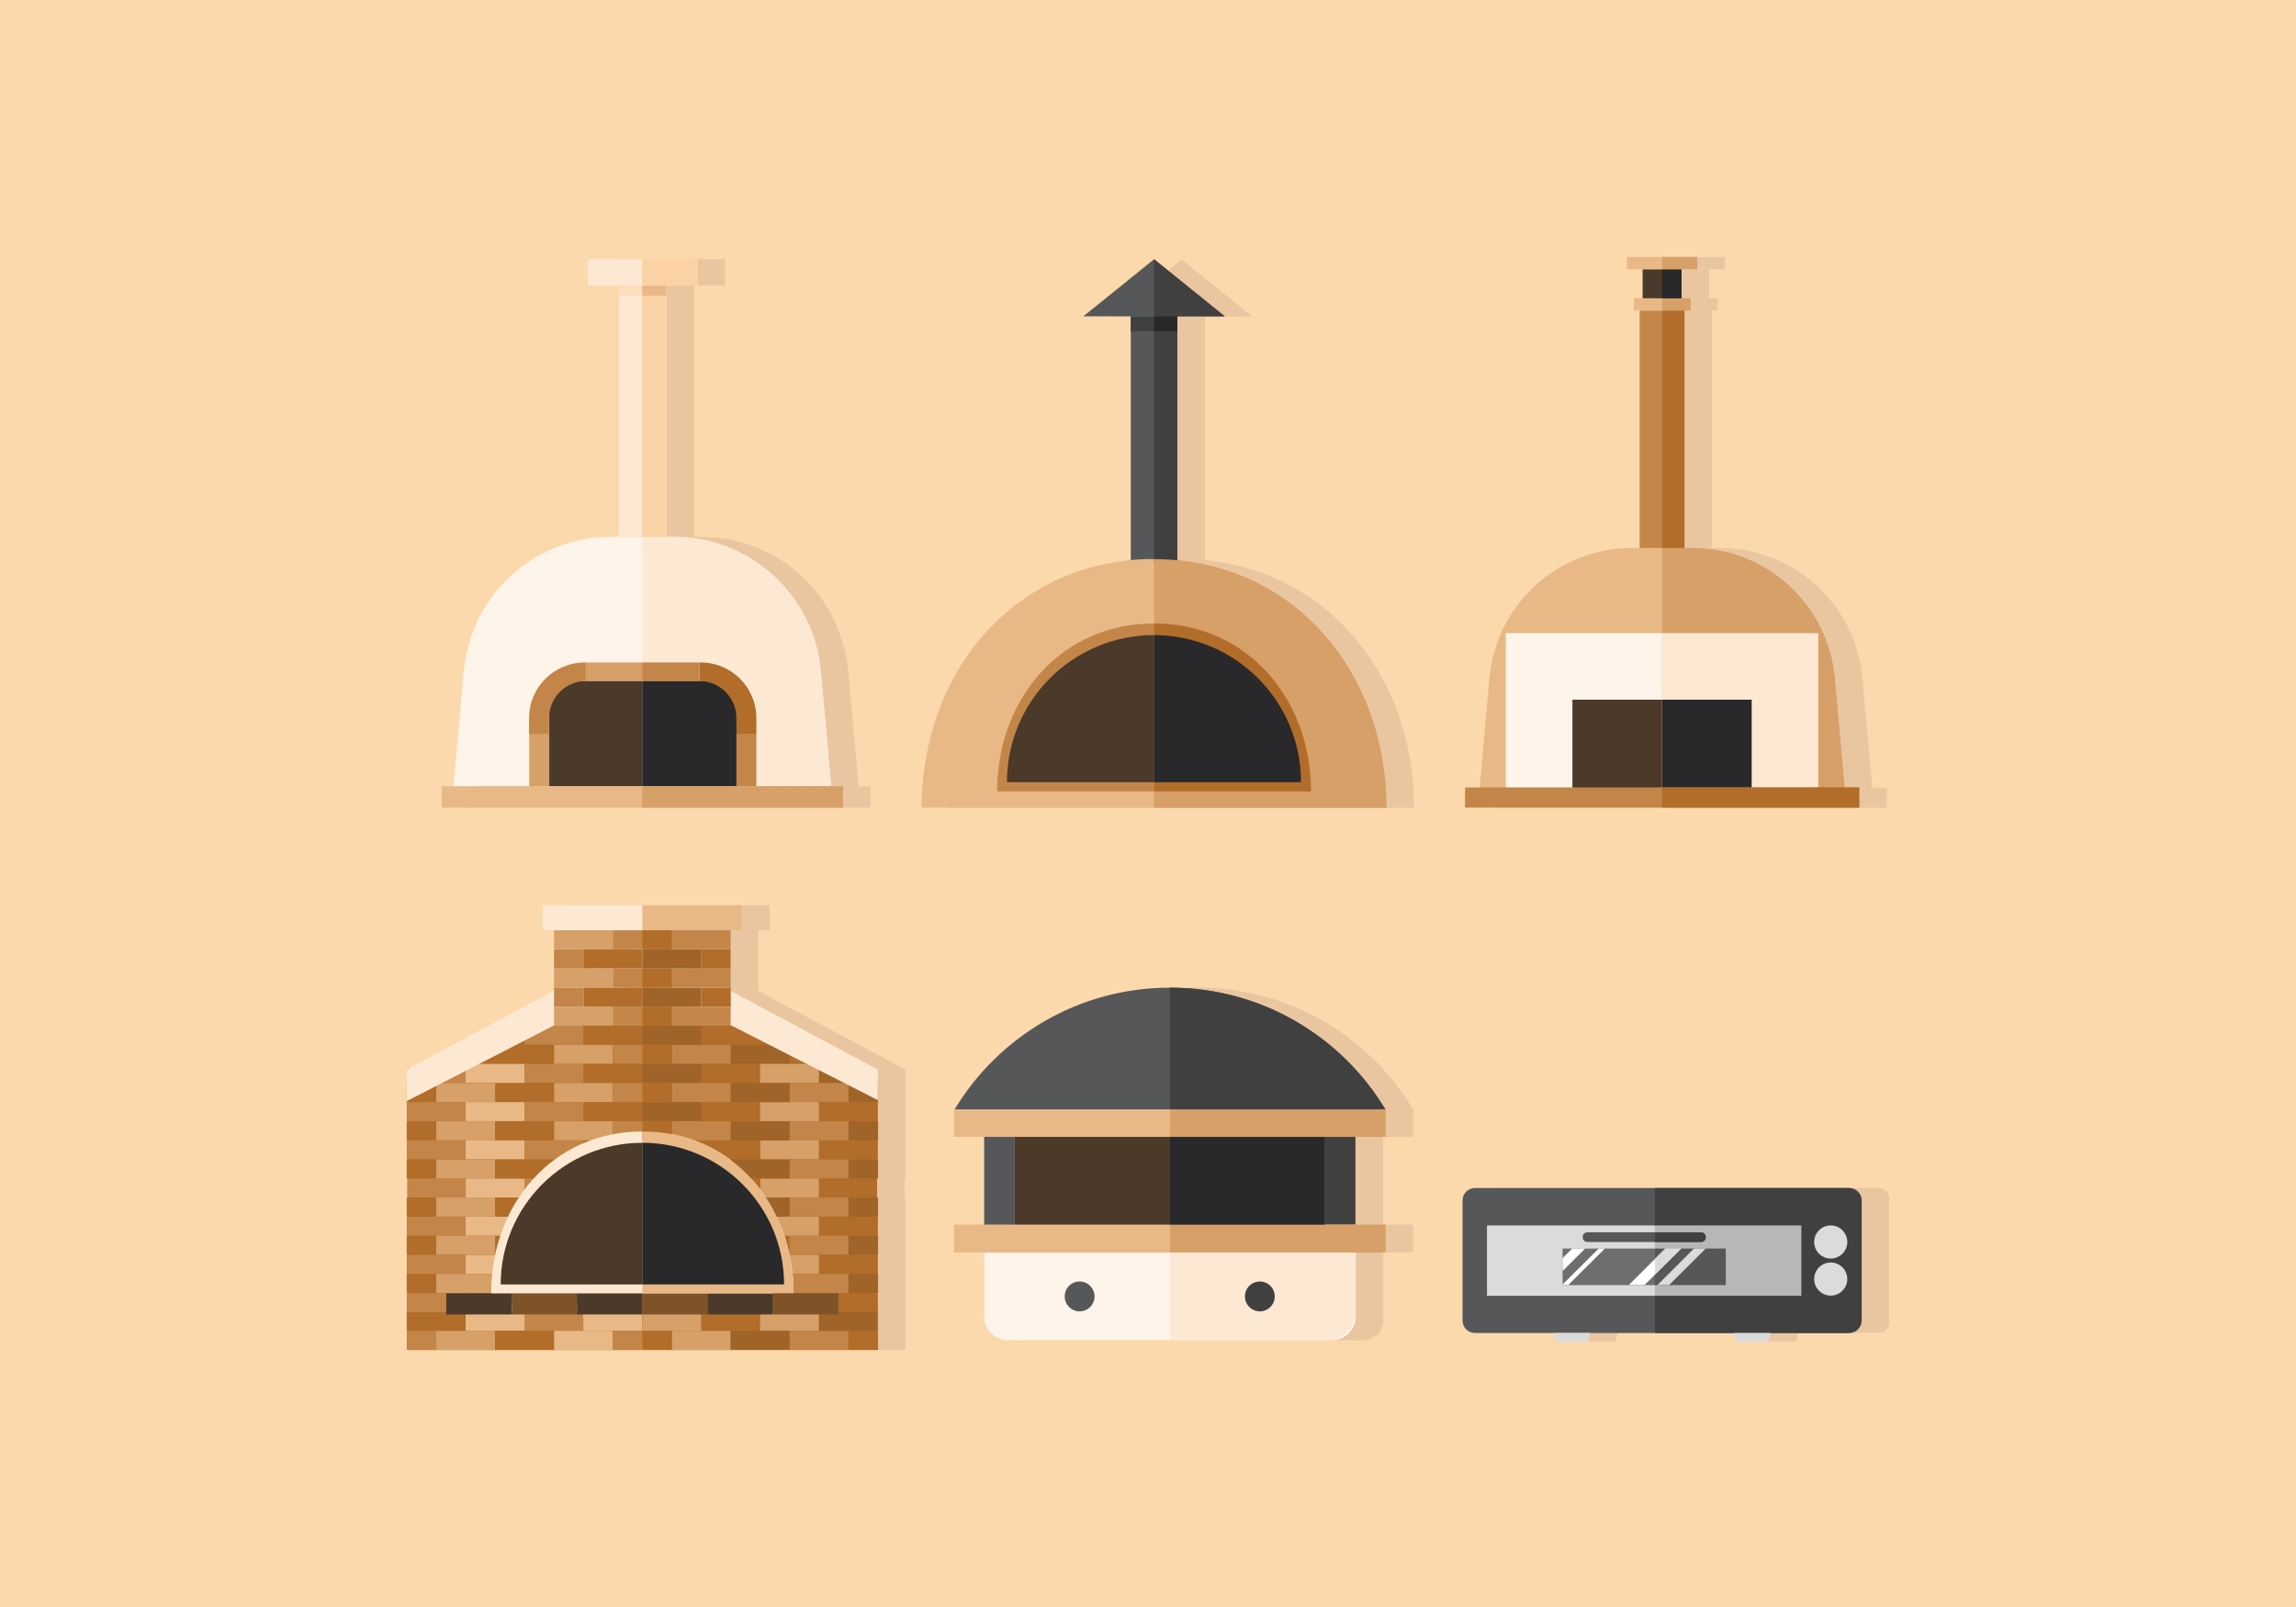 <?xml version="1.0" encoding="utf-8"?>
<!-- Generator: Adobe Illustrator 19.0.0, SVG Export Plug-In . SVG Version: 6.00 Build 0)  -->
<svg version="1.1" id="Layer_1" xmlns="http://www.w3.org/2000/svg" xmlns:xlink="http://www.w3.org/1999/xlink" x="0px" y="0px"
	 viewBox="0 0 1400 980" style="enable-background:new 0 0 1400 980;" xml:space="preserve">
<style type="text/css">
	.st0{fill:#FCD9AC;}
	.st1{fill:#EAC6A0;}
	.st2{fill:#565759;}
	.st3{fill:#E8B987;}
	.st4{fill:#C38648;}
	.st5{fill:#4B392A;}
	.st6{fill:#404041;}
	.st7{fill:#29282A;}
	.st8{fill:#D6A068;}
	.st9{fill:#B16D29;}
	.st10{fill:#FEF4E9;}
	.st11{fill:#FDE9D3;}
	.st12{fill:#DBDBDB;}
	.st13{fill:#6D6E70;}
	.st14{fill:#B6B7B8;}
	.st15{fill:#FFFFFF;}
	.st16{fill:#FCDDBC;}
	.st17{fill:#FBD2A6;}
	.st18{fill:#A06429;}
	.st19{fill:#FFFFFF;stroke:#231F20;stroke-width:0.845;stroke-miterlimit:10;}
	.st20{fill:#7E532A;}
</style>
<rect class="st0" width="1400" height="980"/>
<g>
	<g>
		<path class="st1" d="M811.8,374.5c-6.9-6.1-14.5-11.4-22.6-16c-1.6-0.9-3.2-1.8-4.8-2.6c-14.9-7.6-31.6-12.6-49.7-14.3V202.1v0
			v-9.1h28.9l-43.1-34.8l-43.1,34.8h28.9v9.1v139.5c-76,7.2-127.5,72-127.5,151h141.7h141.7h0C862.3,444.8,843.4,402.3,811.8,374.5z
			"/>
		<path class="st1" d="M859.1,672.4c-3.5-5.4-7.4-10.6-11.5-15.6c-1-1.2-2.1-2.5-3.2-3.7c-3.7-4.2-7.7-8.1-11.9-11.9
			c-27.1-24.3-62.9-39-102.1-39l0,0v0c-55.7,0-104.4,29.7-131.2,74.1h-0.5v17H617v53.5h-18.4v17H617v41.3c0,6.7,5.5,12.2,12.2,12.2
			h202.1c6.7,0,12.2-5.5,12.2-12.2v-5.7v-35.6h18.2v0v-17h-37v0h18.6v-53.5h18.4v-17h-0.2C860.7,675,859.9,673.7,859.1,672.4z"/>
		<path class="st1" d="M1145.7,724.5h-1.8H1026H915c-3.5,0-6.3,2.8-6.3,6.3v75.7c0,3.5,2.8,6.3,6.3,6.3h49.3l1.1,5.4h19.8l1.1-5.4
			h39.7h48.3l1.1,5.4h19.8l1.1-5.4h47.5h1.8c3.5,0,6.3-2.8,6.3-6.3v-75.7C1152,727.4,1149.2,724.5,1145.7,724.5z"/>
		<path class="st1" d="M530.9,479.5L530.9,479.5h-7.3l-3.2-35.1l-3.2-35.1c-0.3-3.6-0.9-7.2-1.6-10.7c-0.1-0.7-0.3-1.4-0.5-2.1
			c-1.3-5.5-3.1-10.8-5.4-15.9c-0.3-0.6-0.6-1.3-0.9-1.9c-0.4-0.8-0.8-1.7-1.2-2.5c-0.8-1.6-1.7-3.2-2.6-4.8
			c-1.1-1.8-2.2-3.5-3.3-5.2c-0.8-1.1-1.6-2.2-2.4-3.3c-1.7-2.2-3.4-4.3-5.2-6.3c-1.4-1.5-2.8-3-4.3-4.4c-2.7-2.6-5.6-5.1-8.7-7.3
			c-1.3-1-2.7-1.9-4.1-2.8c-0.8-0.5-1.6-1-2.4-1.5c-0.9-0.6-1.9-1.1-2.8-1.7c-1.2-0.7-2.4-1.3-3.6-1.9c-1.2-0.6-2.5-1.2-3.7-1.8
			c-1.9-0.8-3.8-1.6-5.7-2.3c-9.7-3.6-20.2-5.5-31.1-5.5l0,0h-4.5V180.3v-6.1h18.9V158h-33.6h-33.1v16.2h18.9v6.1v147.1h-5
			c-46.6,0-85.5,35.5-89.7,81.9l-6.3,70.2h-7.3v13h244.8V479.5z"/>
		<polygon class="st1" points="1051.8,164.2 1051.8,156.7 1030.4,156.7 1009,156.7 1009,164.2 1030.4,164.2 		"/>
		<path class="st1" d="M1150.5,492.6v-12.3h-8.9l-2-22.2l-4-44.6c-1.5-17-7.9-32.5-17.6-45.2c-1.9-2.5-3.9-4.8-6.1-7.1
			c-0.5-0.5-1-1-1.5-1.5c-15.8-15.8-37.7-25.5-61.6-25.5h-4.9V189.4h3.6l0,0l0,0v-7.5l0,0h-5.4v-17.6l0,0h-11.8l0,0h-11.8v17.6h-5.4
			v7.5h3.6v144.8h-4.9c-45.1,0-82.7,34.4-86.7,79.3l-6,66.8h-8.9v12.3L1150.5,492.6L1150.5,492.6z"/>
		<path class="st1" d="M552.2,652.3l-89.8-48v-2h0v-11.6h0V579h0v-11.6h6.9l0,0V552l0,0h-60.7l0,0h-60.7v15.3h6.9V579h-0.1v11.6h0.1
			v11.6h0v1.9L266,651.6h-0.6v0.3l-0.6,0.3l0.1,19.2v0.7v11.6v11.6v11.6v11.6h0.2v11.6h-0.2V742v11.6v11.6v11.6v11.6h0.6v0.1h-0.6
			V800h0v11.6v11.6h0.6h17.4h0h35.9l0,0h35.9h35.9h18h18h35.9h35.9h35.9h17.4h0.5v-11.6l0,0v-11.3h0v-11.6h-0.6v-0.1h0.5v-11.6
			v-11.6v-11.6l0,0V742l0,0v-11.6h-0.5v-11.6h0.6v-11.6v-11.6v-11.6v-11.6v-11.6h0V652.3z M462.9,625.5h-0.5v-0.4l0.7,0.4H462.9z
			 M354.7,625.5L354.7,625.5h-0.3l0.3-0.2V625.5z M444.5,590.6L444.5,590.6l0-11.6h0V590.6z"/>
	</g>
	<g>
		<rect x="689.5" y="192.9" class="st2" width="28.3" height="150.3"/>
		<path class="st3" d="M703.7,340.9c-83.8,0-141.7,67.9-141.7,151.6h283.4C845.4,408.8,787.4,340.9,703.7,340.9z"/>
		<path class="st4" d="M703.7,380.2c-56.6,0-95.7,45.9-95.7,102.4h191.4C799.4,426,760.2,380.2,703.7,380.2z"/>
		<path class="st5" d="M703.7,387.3c-49.5,0-89.7,40.1-89.7,89.7h179.3C793.3,427.5,753.2,387.3,703.7,387.3z"/>
		<polygon class="st2" points="660.6,192.9 703.7,158.1 746.8,192.9 		"/>
		<rect x="689.5" y="192.9" class="st6" width="28.3" height="9.1"/>
		<polygon class="st6" points="746.8,192.9 703.7,158.1 703.7,192.9 		"/>
		<rect x="703.7" y="192.9" class="st6" width="14.2" height="150.3"/>
		<rect x="703.7" y="192.9" class="st7" width="14.2" height="9.1"/>
		<path class="st8" d="M845.4,492.6c0-83.8-57.9-151.6-141.7-151.6v151.6H845.4z"/>
		<path class="st9" d="M799.4,482.6c0-56.6-39.1-102.4-95.7-102.4v102.4H799.4z"/>
		<path class="st7" d="M793.3,477c0-49.5-40.1-89.7-89.7-89.7V477H793.3z"/>
	</g>
	<g>
		<path class="st10" d="M812.2,817.3H614.6c-8,0-14.4-6.5-14.4-14.4v-39.1h226.5v39.1C826.6,810.8,820.2,817.3,812.2,817.3z"/>
		<path class="st11" d="M713.4,817.3h95.4c9.9,0,17.8-8,17.8-17.8v-35.6H713.4V817.3z"/>
		<rect x="581.7" y="676.3" class="st3" width="263.2" height="17"/>
		<rect x="581.7" y="746.8" class="st3" width="263.2" height="17"/>
		<rect x="618.6" y="693.3" class="st5" width="189.2" height="53.5"/>
		<rect x="807.9" y="693.3" class="st6" width="18.6" height="53.5"/>
		<rect x="600.1" y="693.3" class="st2" width="18.6" height="53.5"/>
		<circle class="st6" cx="768.2" cy="790.6" r="9.1"/>
		<circle class="st2" cx="658.3" cy="790.6" r="9.1"/>
		<path class="st2" d="M844.7,676.5c-26.8-44.5-75.6-74.2-131.3-74.2c-55.7,0-104.5,29.8-131.3,74.2H844.7z"/>
		<rect x="713.4" y="746.8" class="st8" width="131.5" height="17"/>
		<rect x="713.4" y="693.3" class="st7" width="94.5" height="53.5"/>
		<rect x="713.4" y="676.3" class="st8" width="131.5" height="17"/>
		<path class="st6" d="M713.4,602.3v74.2h131.3C817.9,632,769.1,602.3,713.4,602.3L713.4,602.3z"/>
	</g>
	<g>
		<path class="st2" d="M1127.6,812.9H899.3c-4.1,0-7.5-3.4-7.5-7.5V732c0-4.1,3.4-7.5,7.5-7.5h228.4c4.1,0,7.5,3.4,7.5,7.5v73.4
			C1135.1,809.5,1131.8,812.9,1127.6,812.9z"/>
		<rect x="906.7" y="747.3" class="st12" width="191.7" height="42.9"/>
		<rect x="952.8" y="761.4" class="st13" width="99.5" height="22.3"/>
		<path class="st6" d="M1127,724.5h-117.9v88.4H1127c4.5,0,8.1-3.6,8.1-8.1v-72.1C1135.1,728.2,1131.5,724.5,1127,724.5z"/>
		<rect x="1009.1" y="747.3" class="st14" width="89.3" height="42.9"/>
		<rect x="1009.1" y="761.4" class="st2" width="43.2" height="22.3"/>
		<circle class="st12" cx="1116.3" cy="757.4" r="10.1"/>
		<circle class="st12" cx="1116.3" cy="780" r="10.1"/>
		<path class="st2" d="M1037.4,757.4h-69.6c-1.5,0-2.7-1.2-2.7-2.7v-0.5c0-1.5,1.2-2.7,2.7-2.7h69.6c1.5,0,2.7,1.2,2.7,2.7v0.5
			C1040.1,756.2,1038.9,757.4,1037.4,757.4z"/>
		<polygon class="st15" points="952.8,775.1 966.6,761.4 958.7,761.4 952.8,767.2 		"/>
		<polygon class="st15" points="978.6,761.4 974.8,761.4 952.8,783.3 952.8,783.6 956.3,783.6 		"/>
		<polygon class="st15" points="1002.8,783.6 1025.1,761.4 1015.5,761.4 993.2,783.6 		"/>
		<polygon class="st12" points="1017.8,783.6 1040.1,761.4 1032.9,761.4 1010.7,783.6 		"/>
		<polygon class="st12" points="968.4,818.3 948.5,818.3 947.5,812.9 969.5,812.9 		"/>
		<polygon class="st12" points="1078.4,818.3 1058.5,818.3 1057.5,812.9 1079.5,812.9 		"/>
		<path class="st6" d="M1037.2,751.6h-28v5.8h28c1.6,0,2.9-1.3,2.9-2.9S1038.8,751.6,1037.2,751.6z"/>
		<polygon class="st12" points="1009.1,777.3 1025.1,761.4 1015.5,761.4 1009.1,767.7 		"/>
	</g>
	<g>
		<path class="st10" d="M506.8,479.5H276.5l6.3-70.2c4.2-46.4,43.1-81.9,89.7-81.9h38.3c46.6,0,85.5,35.5,89.7,81.9L506.8,479.5z"/>
		<rect x="334.9" y="415.2" class="st5" width="114.5" height="64.3"/>
		<path class="st11" d="M410.8,327.4h-19.2v152.1h115.1l-6.3-70.2C496.3,362.9,457.4,327.4,410.8,327.4z"/>
		<rect x="391.6" y="415.2" class="st7" width="57.7" height="64.3"/>
		<rect x="322.7" y="447.4" class="st8" width="12.2" height="32.1"/>
		<path class="st9" d="M426.4,404v11.3l0,0c12.5,0,22.6,10.1,22.6,22.6v9.6h12.2v-9.6c0-18.7-15.2-33.9-33.9-33.9H426.4z"/>
		<path class="st4" d="M357.4,404v11.3l0,0c-12.5,0-22.6,10.1-22.6,22.6v9.6h-12.2v-9.6c0-18.7,15.2-33.9,33.9-33.9H357.4z"/>
		<rect x="449" y="447.4" class="st4" width="12.2" height="32.1"/>
		<rect x="357.2" y="404" class="st8" width="34.7" height="11.3"/>
		<rect x="391.6" y="404" class="st4" width="34.7" height="11.3"/>
		<rect x="377.5" y="174.2" class="st11" width="28.9" height="153.2"/>
		<rect x="358.6" y="158" class="st11" width="66.7" height="16.2"/>
		<rect x="377.5" y="174.2" class="st16" width="28.9" height="6.1"/>
		<rect x="391.6" y="158" class="st17" width="33.6" height="16.2"/>
		<rect x="391.6" y="174.2" class="st17" width="14.7" height="153.2"/>
		<rect x="391.6" y="174.2" class="st3" width="14.7" height="6.1"/>
		<rect x="269.3" y="479.5" class="st3" width="244.8" height="13"/>
		<rect x="391.6" y="479.5" class="st8" width="122.4" height="13"/>
	</g>
	<g>
		<path class="st3" d="M1124.8,481.4H902.1l6.1-67.9c4-44.9,41.7-79.3,86.7-79.3h37.1c45.1,0,82.7,34.4,86.7,79.3L1124.8,481.4z"/>
		<rect x="999.8" y="189.4" class="st4" width="27.3" height="144.8"/>
		<rect x="918.2" y="386.1" class="st10" width="190.5" height="95.2"/>
		<rect x="958.8" y="426.7" class="st5" width="109.3" height="54.6"/>
		<rect x="996.2" y="181.9" class="st3" width="34.5" height="7.5"/>
		<rect x="992" y="156.7" class="st3" width="42.8" height="7.5"/>
		<rect x="1001.6" y="164.3" class="st5" width="23.7" height="17.6"/>
		<path class="st8" d="M1032,334.2h-18.5v147.2h111.4l-6.1-67.9C1114.7,368.6,1077.1,334.2,1032,334.2z"/>
		<rect x="1013.5" y="386.1" class="st11" width="95.2" height="95.2"/>
		<rect x="1013.5" y="426.7" class="st7" width="54.6" height="54.6"/>
		<rect x="1013.5" y="189.4" class="st9" width="13.6" height="144.8"/>
		<rect x="1013.5" y="181.9" class="st8" width="17.3" height="7.5"/>
		<rect x="1013.5" y="164.3" class="st7" width="11.8" height="17.6"/>
		<rect x="1013.5" y="156.7" class="st8" width="21.4" height="7.5"/>
		<rect x="893.3" y="480.2" class="st4" width="240.3" height="12.3"/>
		<rect x="1013.5" y="480.2" class="st9" width="120.2" height="12.3"/>
	</g>
	<g>
		<polygon class="st9" points="498.3,651.6 462.6,633.7 446,625.5 337.8,625.5 310.5,638.9 285.1,651.6 248.6,651.6 248.6,823.3 
			534.8,823.3 534.8,653.5 		"/>
		<rect x="445.6" y="637.2" class="st18" width="35.9" height="11.6"/>
		<rect x="517.4" y="660.5" class="st18" width="18" height="11.6"/>
		<rect x="311" y="793.8" class="st19" width="32.8" height="10.6"/>
		<rect x="343.6" y="793.8" class="st19" width="32.8" height="10.6"/>
		<rect x="331" y="552" class="st11" width="121.4" height="15.3"/>
		<rect x="319.9" y="625.5" class="st4" width="35.9" height="11.6"/>
		<rect x="355.8" y="625.5" class="st9" width="35.9" height="11.6"/>
		<rect x="427.6" y="625.5" class="st9" width="35.9" height="11.6"/>
		<rect x="337.8" y="637.2" class="st8" width="35.9" height="11.6"/>
		<rect x="373.7" y="637.2" class="st4" width="35.9" height="11.6"/>
		<rect x="409.6" y="637.2" class="st4" width="35.9" height="11.6"/>
		<rect x="301.9" y="637.2" class="st9" width="35.9" height="11.6"/>
		<rect x="319.9" y="648.8" class="st4" width="35.9" height="11.6"/>
		<rect x="355.8" y="648.8" class="st9" width="35.9" height="11.6"/>
		<rect x="427.6" y="648.8" class="st9" width="35.9" height="11.6"/>
		<rect x="337.8" y="660.5" class="st8" width="35.9" height="11.6"/>
		<rect x="373.7" y="660.5" class="st4" width="35.9" height="11.6"/>
		<rect x="409.6" y="660.5" class="st4" width="35.9" height="11.6"/>
		<rect x="301.9" y="660.5" class="st9" width="35.9" height="11.6"/>
		<rect x="319.9" y="672.1" class="st4" width="35.9" height="11.6"/>
		<rect x="355.8" y="672.1" class="st9" width="35.9" height="11.6"/>
		<rect x="427.6" y="672.1" class="st9" width="35.9" height="11.6"/>
		<rect x="337.8" y="683.8" class="st8" width="35.9" height="11.6"/>
		<rect x="373.7" y="683.8" class="st4" width="35.9" height="11.6"/>
		<rect x="409.6" y="683.8" class="st4" width="35.9" height="11.6"/>
		<rect x="463.5" y="648.8" class="st8" width="35.9" height="11.6"/>
		<rect x="499.4" y="648.8" class="st18" width="27.4" height="11.6"/>
		<rect x="481.5" y="660.5" class="st4" width="35.9" height="11.6"/>
		<rect x="463.5" y="672.1" class="st8" width="35.9" height="11.6"/>
		<rect x="499.4" y="672.1" class="st9" width="35.9" height="11.6"/>
		<rect x="481.5" y="683.8" class="st4" width="35.9" height="11.6"/>
		<rect x="463.5" y="695.4" class="st8" width="35.9" height="11.6"/>
		<rect x="499.4" y="695.4" class="st9" width="35.9" height="11.6"/>
		<rect x="481.5" y="707.1" class="st4" width="35.9" height="11.6"/>
		<rect x="283.9" y="648.8" class="st3" width="35.9" height="11.6"/>
		<rect x="256.5" y="648.8" class="st4" width="27.4" height="11.6"/>
		<rect x="266" y="660.5" class="st8" width="35.9" height="11.6"/>
		<rect x="248" y="660.5" class="st9" width="18" height="11.6"/>
		<rect x="283.9" y="672.1" class="st3" width="35.9" height="11.6"/>
		<rect x="248" y="672.1" class="st4" width="35.9" height="11.6"/>
		<rect x="266" y="683.8" class="st8" width="35.9" height="11.6"/>
		<rect x="248" y="683.8" class="st9" width="18" height="11.6"/>
		<rect x="283.9" y="695.4" class="st3" width="35.9" height="11.6"/>
		<rect x="248" y="695.4" class="st4" width="35.9" height="11.6"/>
		<rect x="266" y="707.1" class="st8" width="35.9" height="11.6"/>
		<rect x="248" y="707.1" class="st9" width="18" height="11.6"/>
		<rect x="283.9" y="718.7" class="st3" width="35.9" height="11.6"/>
		<rect x="319.9" y="718.7" class="st4" width="35.9" height="11.6"/>
		<rect x="248.3" y="718.7" class="st4" width="35.7" height="11.6"/>
		<rect x="266" y="730.3" class="st8" width="35.9" height="11.6"/>
		<rect x="301.9" y="707.1" class="st9" width="35.9" height="11.6"/>
		<rect x="319.9" y="695.4" class="st4" width="35.9" height="11.6"/>
		<rect x="427.6" y="695.4" class="st9" width="35.9" height="11.6"/>
		<rect x="301.9" y="730.3" class="st9" width="35.9" height="11.6"/>
		<rect x="248" y="730.3" class="st9" width="18" height="11.6"/>
		<rect x="283.9" y="742" class="st3" width="35.9" height="11.6"/>
		<rect x="248" y="742" class="st4" width="35.9" height="11.6"/>
		<rect x="266" y="753.6" class="st8" width="35.9" height="11.6"/>
		<rect x="248" y="753.6" class="st9" width="18" height="11.6"/>
		<rect x="283.9" y="765.3" class="st3" width="35.9" height="11.6"/>
		<rect x="248" y="765.3" class="st4" width="35.9" height="11.6"/>
		<rect x="266" y="776.9" class="st8" width="35.9" height="11.6"/>
		<rect x="248" y="776.9" class="st9" width="18" height="11.6"/>
		<rect x="463.5" y="718.7" class="st8" width="35.9" height="11.6"/>
		<rect x="427.6" y="718.7" class="st9" width="35.9" height="11.6"/>
		<rect x="499.4" y="718.7" class="st9" width="27.4" height="11.6"/>
		<rect x="481.4" y="730.3" class="st4" width="35.9" height="11.6"/>
		<rect x="463.5" y="742" class="st8" width="35.9" height="11.6"/>
		<rect x="499.4" y="742" class="st9" width="35.9" height="11.6"/>
		<rect x="481.4" y="753.6" class="st4" width="35.9" height="11.6"/>
		<rect x="463.5" y="765.3" class="st8" width="35.9" height="11.6"/>
		<rect x="499.4" y="765.3" class="st9" width="35.9" height="11.6"/>
		<rect x="481.4" y="776.9" class="st4" width="35.9" height="11.6"/>
		<rect x="301.9" y="683.8" class="st9" width="35.9" height="11.6"/>
		<rect x="319.8" y="800" class="st4" width="35.9" height="11.6"/>
		<rect x="355.7" y="800" class="st3" width="35.9" height="11.6"/>
		<rect x="391.7" y="800" class="st8" width="35.9" height="11.6"/>
		<rect x="427.6" y="800" class="st9" width="35.9" height="11.6"/>
		<rect x="337.8" y="811.6" class="st3" width="35.9" height="11.6"/>
		<rect x="373.7" y="811.6" class="st4" width="35.9" height="11.6"/>
		<rect x="409.6" y="811.6" class="st8" width="35.9" height="11.6"/>
		<rect x="463.5" y="800" class="st8" width="35.9" height="11.6"/>
		<rect x="481.4" y="811.6" class="st4" width="35.9" height="11.6"/>
		<rect x="517.4" y="811.6" class="st9" width="18" height="11.6"/>
		<rect x="283.9" y="800" class="st3" width="35.9" height="11.6"/>
		<rect x="248" y="800" class="st9" width="35.9" height="11.6"/>
		<rect x="499.4" y="788.7" class="st9" width="35.9" height="11.6"/>
		<rect x="248" y="788.7" class="st4" width="35.9" height="11.6"/>
		<rect x="266" y="811.6" class="st8" width="35.9" height="11.6"/>
		<rect x="248" y="811.6" class="st4" width="18" height="11.6"/>
		<rect x="301.9" y="811.6" class="st9" width="35.9" height="11.6"/>
		<polygon class="st11" points="391.6,575.4 248,652.3 248,671.5 391.6,597.7 535.3,670.9 535.3,652.3 		"/>
		<rect x="272.1" y="788.7" class="st5" width="39.8" height="12.9"/>
		<rect x="312" y="788.7" class="st20" width="39.8" height="12.9"/>
		<rect x="351.8" y="788.7" class="st5" width="39.8" height="12.9"/>
		<rect x="391.7" y="788.7" class="st20" width="39.8" height="12.9"/>
		<rect x="431.5" y="788.7" class="st5" width="39.8" height="12.9"/>
		<path class="st11" d="M391.7,690c-54.5,0-92.2,44.2-92.2,98.7h184.4C483.9,734.2,446.2,690,391.7,690z"/>
		<path class="st5" d="M391.7,696.9c-47.7,0-86.4,38.7-86.4,86.4h172.7C478.1,735.6,439.4,696.9,391.7,696.9z"/>
		<rect x="427.6" y="579" class="st9" width="17.9" height="11.6"/>
		<rect x="337.8" y="567.3" class="st8" width="35.9" height="11.6"/>
		<rect x="373.7" y="567.3" class="st4" width="35.9" height="11.6"/>
		<rect x="409.6" y="567.3" class="st4" width="35.9" height="11.6"/>
		<rect x="337.8" y="579" class="st4" width="18" height="11.6"/>
		<rect x="355.8" y="579" class="st9" width="35.9" height="11.6"/>
		<rect x="337.8" y="590.6" class="st8" width="35.9" height="11.6"/>
		<rect x="373.7" y="590.6" class="st4" width="35.9" height="11.6"/>
		<rect x="409.6" y="590.6" class="st4" width="35.9" height="11.6"/>
		<rect x="337.8" y="602.3" class="st4" width="17.9" height="11.6"/>
		<rect x="355.8" y="602.3" class="st9" width="35.9" height="11.6"/>
		<rect x="391.7" y="625.5" class="st18" width="35.9" height="11.6"/>
		<rect x="391.7" y="648.8" class="st18" width="35.9" height="11.6"/>
		<rect x="445.6" y="660.5" class="st18" width="35.9" height="11.6"/>
		<rect x="391.7" y="672.1" class="st18" width="35.9" height="11.6"/>
		<rect x="445.6" y="683.8" class="st18" width="35.9" height="11.6"/>
		<rect x="517.4" y="683.8" class="st18" width="18" height="11.6"/>
		<rect x="517.4" y="707.1" class="st18" width="18" height="11.6"/>
		<rect x="445.6" y="707.1" class="st18" width="35.9" height="11.6"/>
		<rect x="445.5" y="730.3" class="st18" width="35.9" height="11.6"/>
		<rect x="517.4" y="730.3" class="st18" width="18" height="11.6"/>
		<rect x="517.4" y="753.6" class="st18" width="18" height="11.6"/>
		<rect x="517.4" y="776.9" class="st18" width="18" height="11.6"/>
		<rect x="445.5" y="811.6" class="st18" width="35.9" height="11.6"/>
		<rect x="499.4" y="800" class="st18" width="35.9" height="11.6"/>
		<rect x="391.7" y="579" class="st18" width="35.9" height="11.6"/>
		<rect x="391.7" y="602.3" class="st18" width="35.9" height="11.6"/>
		<rect x="427.6" y="602.3" class="st9" width="18" height="11.6"/>
		<rect x="337.8" y="613.9" class="st8" width="35.9" height="11.6"/>
		<rect x="373.7" y="613.9" class="st4" width="35.9" height="11.6"/>
		<rect x="409.6" y="613.9" class="st4" width="35.9" height="11.6"/>
		<rect x="391.7" y="811.6" class="st9" width="18" height="11.6"/>
		<rect x="391.7" y="552" class="st3" width="60.7" height="15.3"/>
		<rect x="391.7" y="567.3" class="st9" width="18" height="11.6"/>
		<rect x="391.7" y="590.6" class="st9" width="18" height="11.6"/>
		<rect x="391.7" y="613.9" class="st9" width="18" height="11.6"/>
		<rect x="391.7" y="637.2" class="st9" width="18" height="11.6"/>
		<rect x="391.7" y="660.5" class="st9" width="18" height="11.6"/>
		<rect x="391.7" y="683.8" class="st9" width="18" height="11.6"/>
		<path class="st3" d="M391.7,690v98.7h92.2C483.9,734.2,446.2,690,391.7,690C391.7,690,391.7,690,391.7,690z"/>
		<path class="st7" d="M391.7,696.9v86.4h86.4C478.1,735.6,439.4,696.9,391.7,696.9C391.7,696.9,391.7,696.9,391.7,696.9z"/>
		<rect x="471.4" y="788.7" class="st20" width="39.8" height="12.9"/>
	</g>
</g>
</svg>
